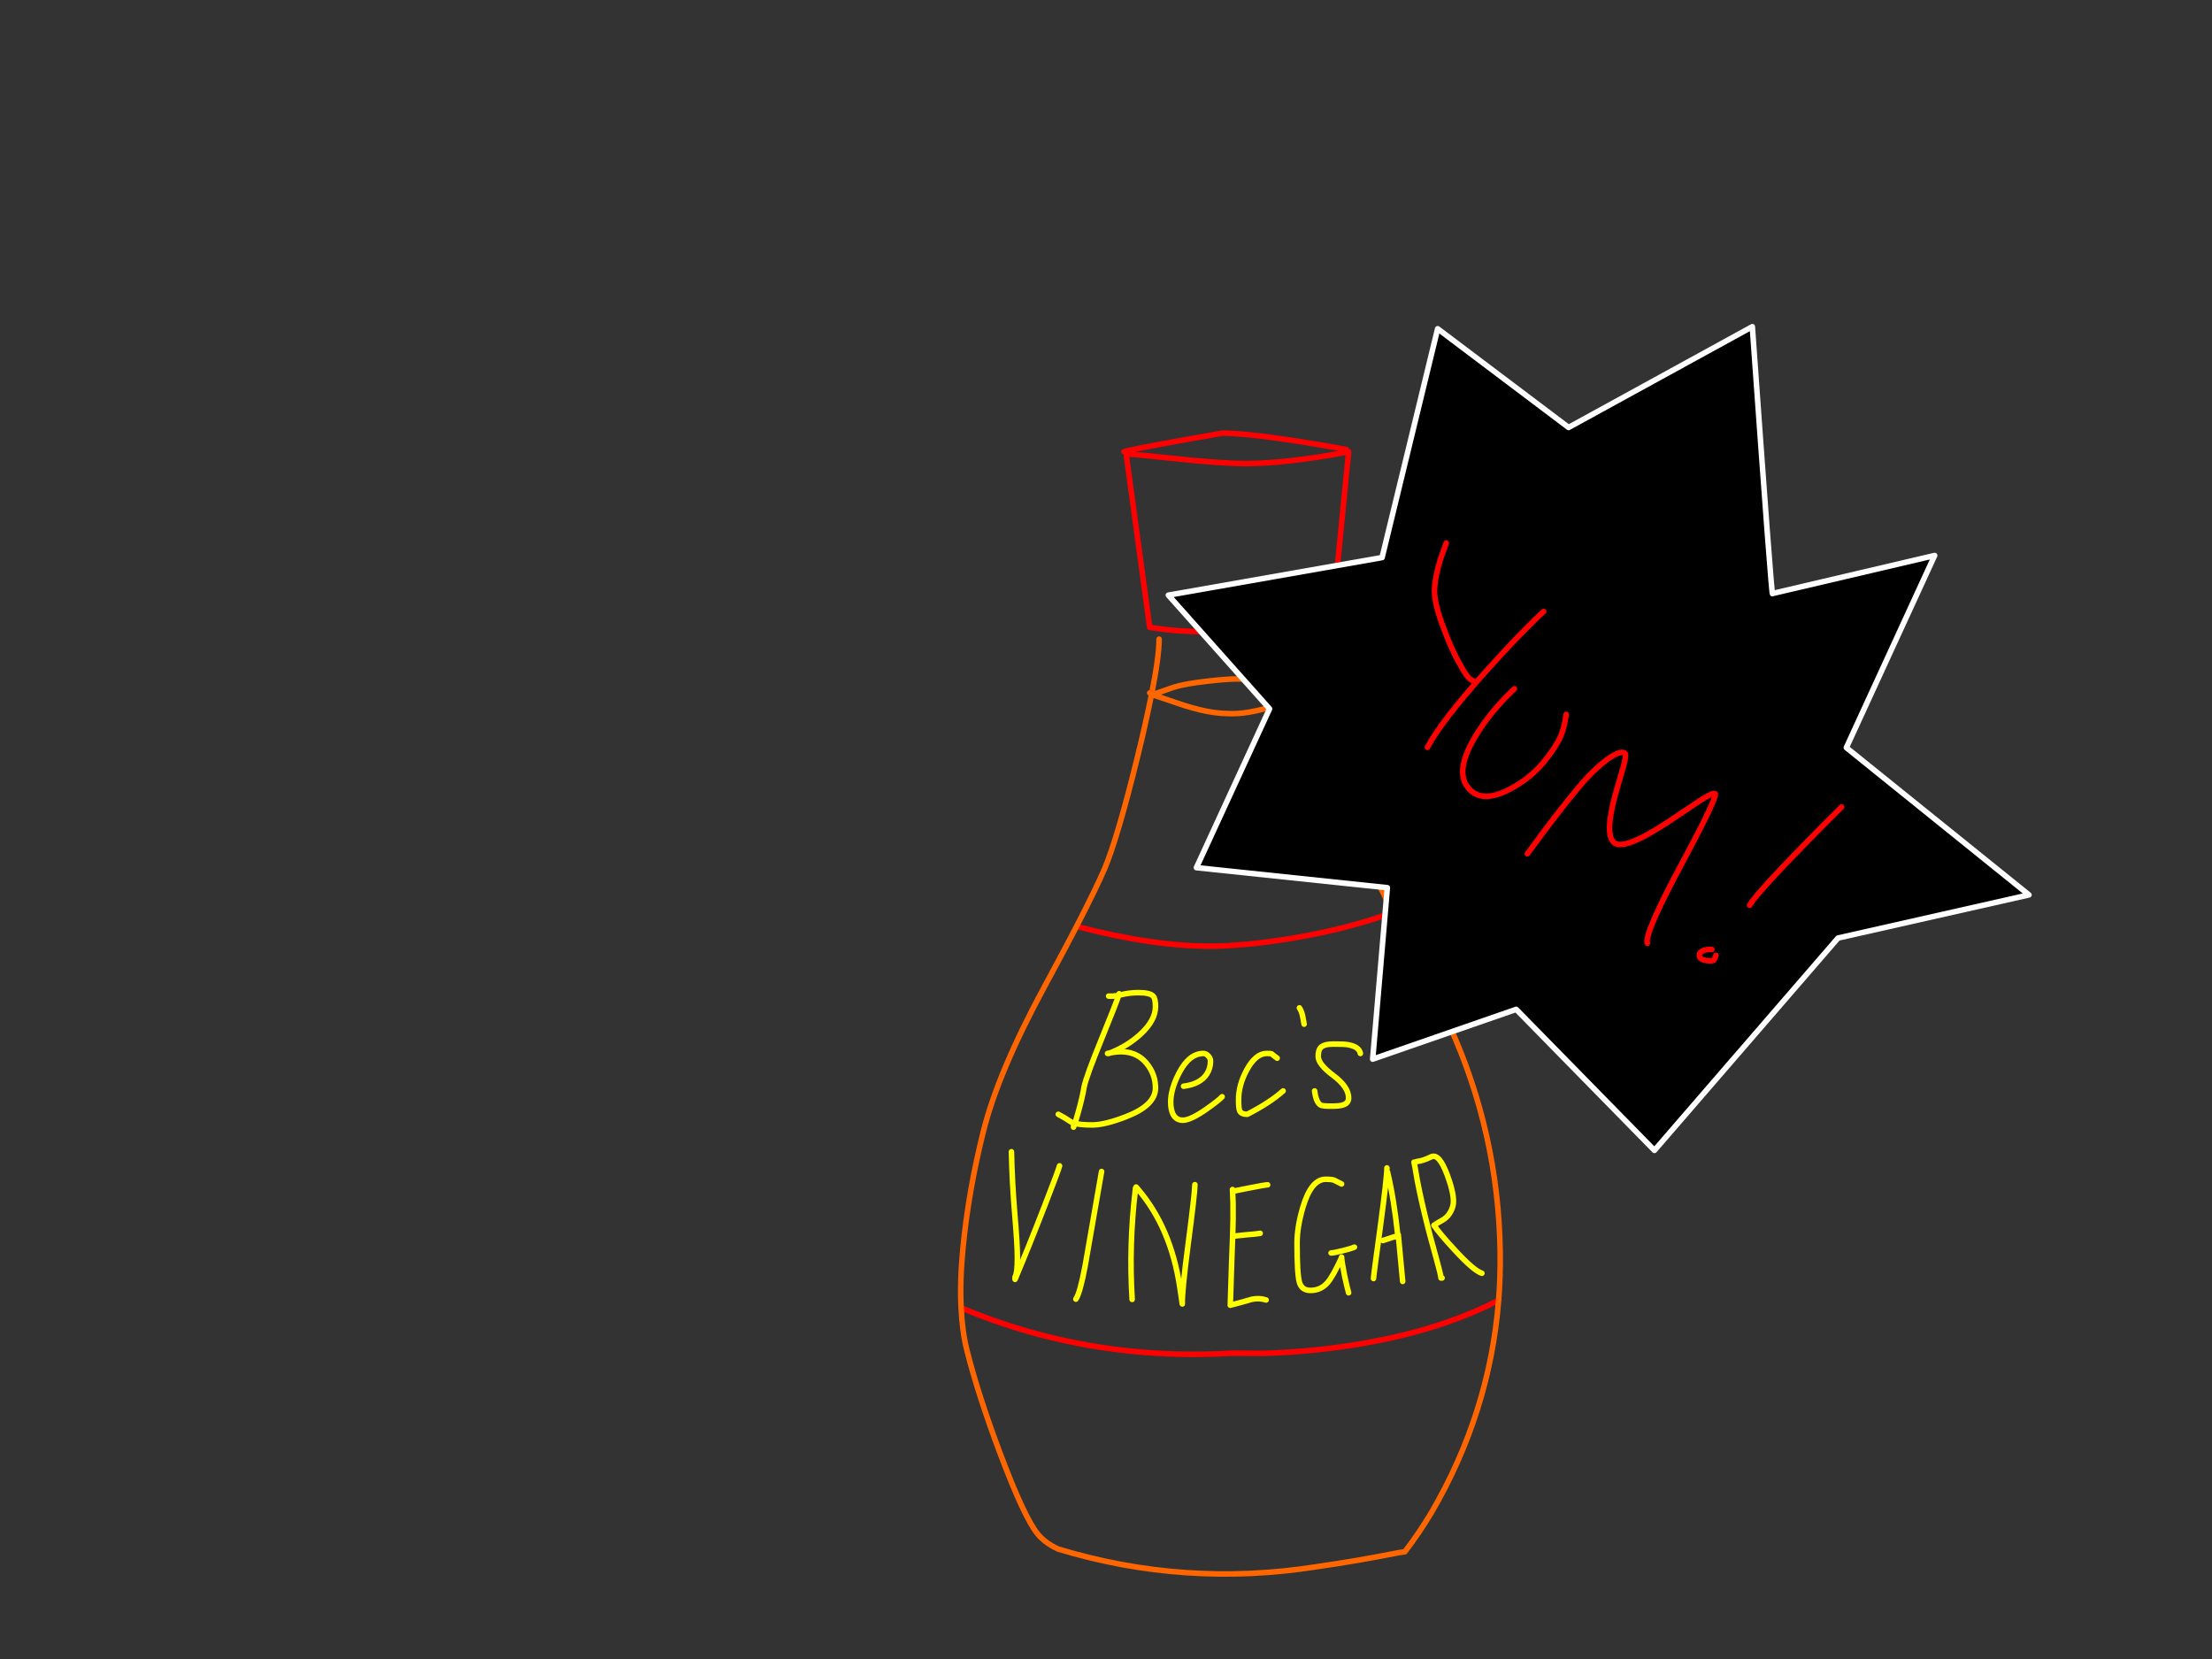 <?xml version="1.0" encoding="utf-8"?>
<svg id="EdithAnim07" image-rendering="inherit" baseProfile="basic" version="1.1" x="0px" y="0px" width="800" height="600" xmlns="http://www.w3.org/2000/svg" xmlns:xlink="http://www.w3.org/1999/xlink">
  <rect width="100%" height="100%" fill="#333333" stroke="none"/>
  <g id="Vinegarf113r1" overflow="visible">
    <g id="VinegarBottle">
      <path id="Layer2_0_1_STROKES" stroke="#F00" stroke-width="2" stroke-linejoin="round" stroke-linecap="round" fill="none" d="M406.5,163.4 Q407.55,162.85 424.9,159.7 433.6,158.15 442.05,156.65 450.5,156.65 469.55,159.6 479.1,161.1 486.9,162.55 M407.3,164.25 L415.8,226.9 421.95,227.75 Q430.45,228.6 442.05,228.6 453.7,228.6 468.95,226.05 476.55,224.8 481.85,223.5 L487.75,163.4 Q482.45,164.45 475.15,165.55 460.55,167.65 450.5,167.65 441.4,167.65 422.85,165.65 407.3,163.95 407.3,164.25Z M389.35,335.05 Q392.75,335.9 396.25,336.75 423.15,343.1 443.75,342.05 L450.9,341.5 Q459.9,340.65 469.25,339 488.15,335.7 503.75,330 M347.6,473 Q359.25,477.9 371.55,481.45 407.15,491.65 445.45,489.4 L456.7,489.45 Q470.75,489.1 484.7,487.15 518.35,482.5 542,470.25" test="VinegarBottle"/>
      <path id="Layer2_0_2_STROKES" stroke="#F60" stroke-width="2" stroke-linejoin="round" stroke-linecap="round" fill="none" d="M503.75,330 Q502.95,328.4 502.15,326.8 490.75,304 485.55,291.25 477.6,271.9 475.9,258.25 475.35,253.8 474.95,249.75 474.25,242.25 474.1,236.2 L474.2,229.45 M424.5,248.55 Q428.65,247.25 436.75,246.35 443.65,245.55 447.3,245.55 450.7,245.55 453.1,245.85 456.7,246.25 463.6,247.8 466.2,248.4 469.6,249.2 472.25,249.75 474.95,250.25 470.45,252.2 464.6,254.15 452.9,258.1 446,258.1 441.85,258.1 438.85,257.65 434.4,257.05 428.2,255.1 L416.8,251.25 424.5,248.55Z M503.75,330 Q514.05,350.7 520.5,364.05 522.05,367 523.65,369.9 523.9,370.35 524.2,370.85 541.9,409.8 542.55,452.55 542.7,461.5 542,470.25 538.75,510.9 517.75,546.95 513.3,554.4 508.1,561.2 506.8,561.4 505.55,561.6 490.75,564.55 476.05,566.65 428.5,574.1 382.75,560.25 377.9,558.05 375.15,554.6 370.35,548.55 361.85,526 353.85,504.8 349.75,488.55 348,481.65 347.6,473 347.1,463.4 348.25,451.6 350.25,430.8 355.6,409.4 360.9,387.95 377.8,356.75 384.55,344.3 389.35,335.05 396.6,320.95 399.55,314.05 404.35,302.5 411.45,273.5 414.45,261.3 416.45,251.2 416.5,251.05 416.5,250.95 L415.8,250.6 M416.45,251.2 L416.8,251.05 416.5,250.95 Q419.2,237.55 419.2,231.15" test="VinegarBottle"/>
      <path id="Layer2_0_3_STROKES" stroke="#FF0" stroke-width="2" stroke-linejoin="round" stroke-linecap="round" fill="none" d="M404.75,359.4 Q404.7,359.55 404.6,359.95 404.95,359.9 405.3,359.8 408.45,359 411.75,359 415.85,359 417.05,360.25 417.9,361.15 417.9,364.05 417.9,369 412.55,373.95 407.95,378.25 401.5,380.8 410.1,379.05 414.65,384.55 417.9,388.5 417.9,393.45 417.9,399.75 407.3,403.85 399.6,406.85 395,406.85 390.95,406.85 388.75,406.3 388.45,407.15 388.25,407.65 L388.35,406.2 Q387.85,406 387.5,405.85 385.15,404.25 382.75,403 M400.95,360.25 Q402.4,360.4 404.6,359.95 403.75,362.6 398.6,375.25 392.65,389.8 392.05,393.3 391.5,396.65 390.1,401.75 389.3,404.65 388.75,406.3 388.5,406.2 388.35,406.2 M428.05,392.85 Q434.05,392.1 436.45,388.45 437.8,386.35 437.8,383.75 437.8,382.75 436.95,381.85 436.15,381 435.25,381 430.05,381 426.35,388.2 423.4,394 423.4,398.55 423.4,401.3 424.25,403 425.4,405.15 427.8,405.15 430.6,405.15 436.45,401.05 440.95,397.85 442,396.65 M401.5,380.8 Q401.2,380.9 400.95,381 L400.55,381 Q401,380.9 401.5,380.8Z M398.4,423.7 Q392.6,457.1 392.45,457.85 390.6,467.65 389.1,469.85 M365.8,416.55 Q366.05,427.9 367.05,439.7 367.95,450.2 367.95,454.85 367.95,460.55 367.1,461.85 L367.1,462.7 Q372.05,450.95 377.85,436 382.85,423.1 383.2,421.65 M409.45,469.95 Q408.25,450.2 410.6,430.45 410.65,430.1 410.65,429.75 M410.9,429.3 Q411.15,429.6 411.4,429.9 423.45,443.9 426.7,465.55 427.15,468.55 427.6,471.6 427.45,467.25 429.65,450.4 432.15,431.4 432.15,428.45 M512.3,420.1 Q514.65,419.85 517.55,418.4 520.45,416.95 523.4,424.9 526.35,432.85 525.45,436.2 524.5,439.5 522,441.1 519.25,442.65 518.6,443.15 520.65,446.15 526.1,452.05 533.05,459.6 535.95,460.5 M492,381 Q491.55,378.5 487.35,377.8 486.05,377.6 482.25,377.6 478.8,377.6 477.6,378.9 476.75,379.85 476.75,382.05 476.75,384.9 482.25,389 487.75,393.1 487.75,397.1 487.75,399 485.65,399.65 484.4,400.05 481.6,400.05 478.35,400.05 477.7,399.7 476,398.8 475.45,394.55 M469.95,364.5 Q470.8,365.75 471.15,367.65 L471.65,370.4 M461.9,382.7 Q460.05,381.25 459.8,381.1 459.55,381 458.1,381 454.15,381 450.9,386.95 447.95,392.4 447.95,397.7 447.95,400.9 448.35,401.75 448.9,403 451.1,403 459.15,398.9 464.05,394.55 M485.2,428.2 Q483.2,427.15 482.55,426.85 481.7,426.5 479.45,426.5 474.2,426.5 471.2,436.65 469.1,443.8 469.1,449.55 469.1,460.75 469.95,463.75 470.8,466.7 473.95,466.7 477.7,466.7 480.15,463.85 482.05,461.65 485.2,454.85 L485.2,454.65 Q485.3,456.4 486.25,461.25 487.25,465.85 487.75,467.55 M445.75,430.2 Q445.75,430.75 445.95,435.1 446.05,440.6 445.8,447.1 446.3,447 450.55,446.6 454.9,446.25 455.75,446.05 M446.05,430.8 L451.8,429.65 Q457.65,428.5 458.45,428.5 M511.4,420.3 Q511.6,421.1 512.6,427 514.05,434.55 516.45,444 516.8,445.5 519.35,454.75 521.15,461.25 521.15,462.2 L521.55,462.2 M501.85,424 Q504.15,433.6 505.55,446.95 505.6,446.95 505.65,446.95 L505.7,446.55 505.9,448.55 507.3,463.45 M481.4,453.15 Q482.55,453.1 485.55,452.35 488.45,451.65 489.85,451.05 M500.15,448.65 Q504.75,447.1 505.55,446.95 505.6,447.75 505.9,448.55 M501.6,422.4 Q501.6,425.9 499.2,443.75 496.75,461.55 496.75,462.4 M445.8,447.1 Q445.5,454.1 444.95,472.05 448.7,471.1 452.8,469.9 455.45,469.35 457.9,470.15" test="VinegarBottle"/>
    </g>
    <g id="Yum-Splash">
      <path fill="#000" stroke="none" d="M667.75,270.4 L699.7,200.9 641.05,214.65 Q640.8,217 633.75,118.15 L567.3,154.6 519.95,118.9 499.85,201.65 422.55,215.25 459.15,256.35 432.7,313.8 501.75,321.05 496.45,383.05 548.35,365.05 598.35,416.05 664.75,339.25 733.8,323.65 667.75,270.4Z" test="Yum Splash"/>
      <path id="Layer1_0_1_STROKES" stroke="#FFF" stroke-width="2" stroke-linejoin="round" stroke-linecap="round" fill="none" d="M641.05,214.65 L699.7,200.9 667.75,270.4 733.8,323.65 664.75,339.25 598.35,416.05 548.35,365.05 496.45,383.05 501.75,321.05 432.7,313.8 459.15,256.35 422.55,215.25 499.85,201.65 519.95,118.9 567.3,154.6 633.75,118.15 Q640.8,217 641.05,214.65Z" test="Yum Splash"/>
      <g id="Yum">
        <path id="Layer3_0_1_STROKES" stroke="#F00" stroke-width="2" stroke-linejoin="round" stroke-linecap="round" fill="none" d="M523.05,196.4 L520.95,202.25 Q518.85,209.15 518.8,213.8 518.8,218.7 522.4,227.95 524.95,234.75 527.6,239.55 529.55,243.1 530.5,244.3 531.65,245.9 532.95,246.3 M547.7,249.1 Q538.85,257.45 533.45,266.55 526.15,278.8 530.85,284.75 535.55,290.8 545.7,285.6 553.85,281.45 559.25,274.45 563.05,269.55 564.5,266.15 565.7,263.3 566.45,258.35 M558.3,221.15 Q550,228.75 537.05,243.2 521,261.2 516.25,270.3 M552.4,308.8 L558.25,300.85 Q565.2,291.65 570.3,285.5 576.15,278.4 581.35,274.6 586.2,271.15 587.75,272.45 588.3,273 587.05,277.5 586.3,280.2 584.2,287.35 580.25,301.95 583.8,304.8 587.4,307.7 603.25,297.3 607.2,294.7 614.15,290 619.35,286.6 620.25,287 621.55,287.55 608.3,312.25 594.55,337.85 595.8,341.15 M666.05,291.85 Q658.7,299.1 650.9,307.15 635.2,323.3 632.75,327.4 M619.1,343.4 Q616.6,343.25 615.35,344.15 614.65,344.6 614.6,345.2 614.3,346.95 617.2,347.4 619.25,347.7 619.85,347.25 620.1,347 620.6,345.5" test="Yum"/>
      </g>
    </g>
  </g>
</svg>